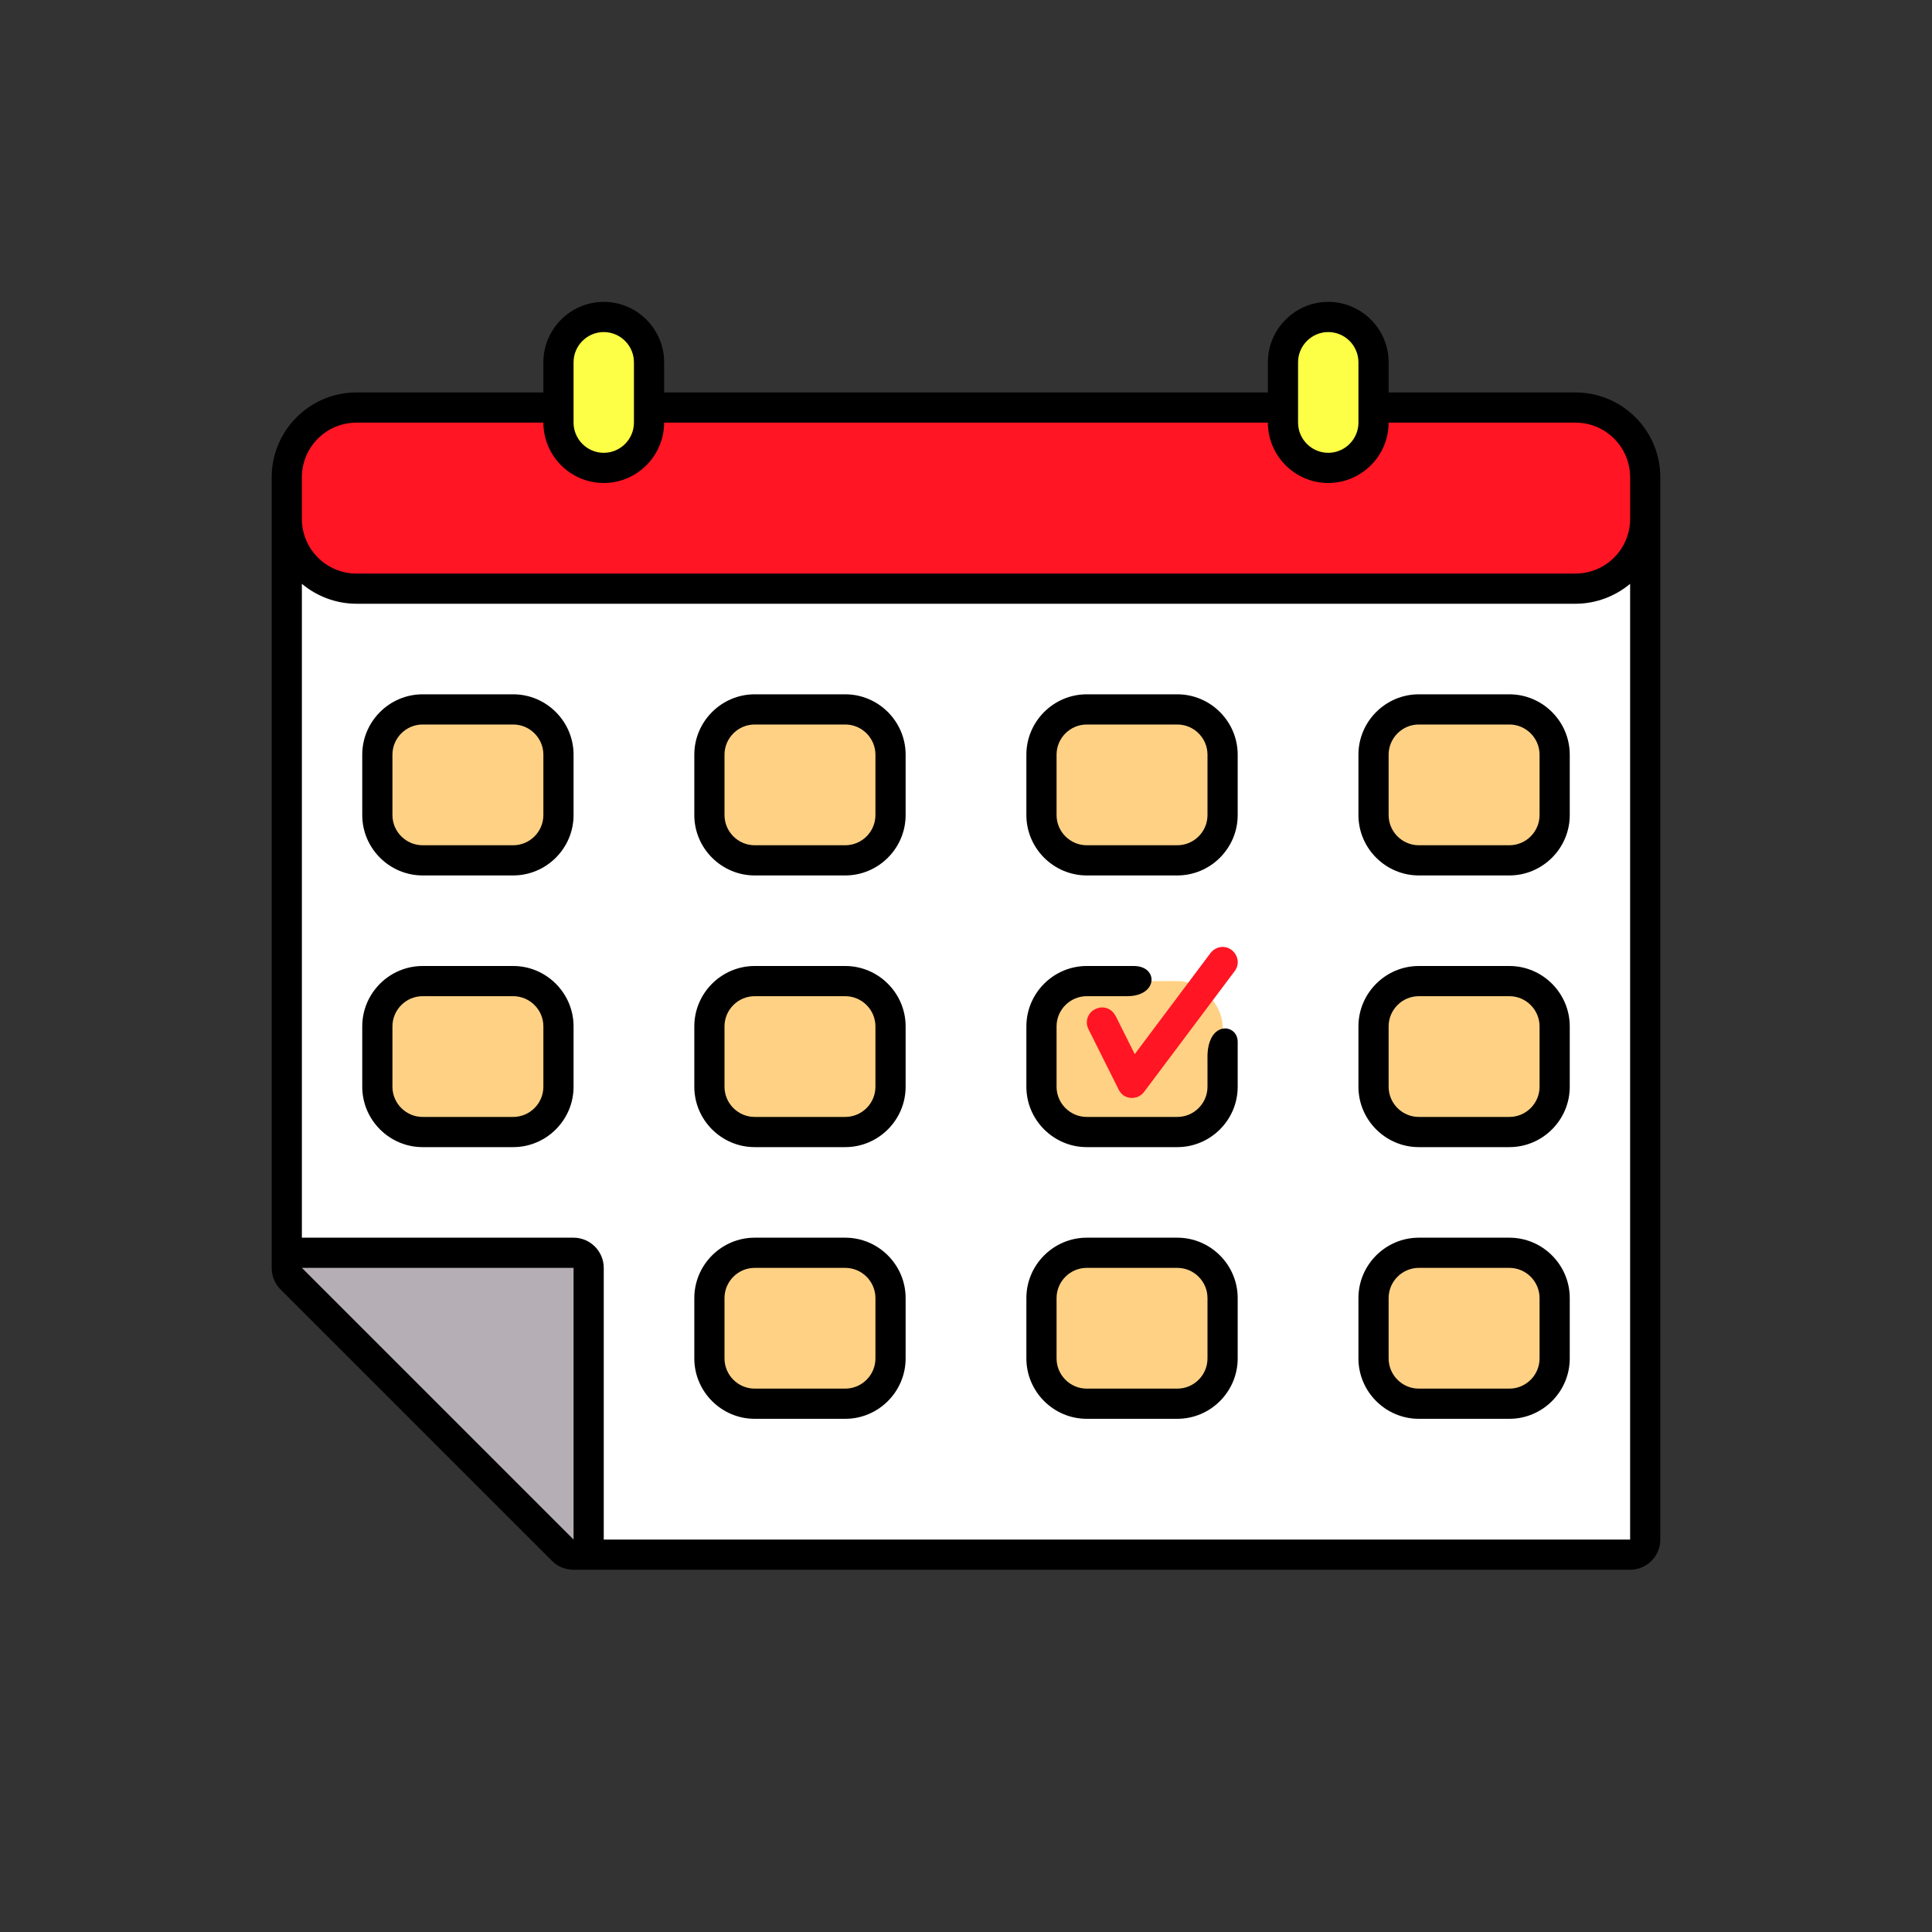 <svg xmlns="http://www.w3.org/2000/svg" viewBox="0 0 64 64" id="schedule"><rect x="0" y="0" width="64" height="64" fill="#333333" stroke="none"/><polygon fill="#fff" points="18.79 51.5 9.5 42.21 9.5 16.5 54.5 16.5 54.5 51.5 18.79 51.5"></polygon><rect width="45" height="6" x="9.5" y="13.5" fill="#ff1524" rx="2.31" ry="2.31"></rect><rect width="6" height="5" x="12.5" y="23.5" fill="#ffd184" rx="1.5" ry="1.5"></rect><rect width="6" height="5" x="23.5" y="23.5" fill="#ffd184" rx="1.5" ry="1.5"></rect><rect width="6" height="5" x="34.5" y="23.5" fill="#ffd184" rx="1.5" ry="1.5"></rect><rect width="6" height="5" x="45.5" y="23.5" fill="#ffd184" rx="1.5" ry="1.5"></rect><rect width="6" height="5" x="12.5" y="32.5" fill="#ffd184" rx="1.5" ry="1.5"></rect><rect width="6" height="5" x="23.5" y="32.5" fill="#ffd184" rx="1.5" ry="1.5"></rect><rect width="6" height="5" x="34.5" y="32.5" fill="#ffd184" rx="1.5" ry="1.5"></rect><rect width="6" height="5" x="45.5" y="32.5" fill="#ffd184" rx="1.5" ry="1.5"></rect><rect width="6" height="5" x="23.5" y="41.5" fill="#ffd184" rx="1.5" ry="1.5"></rect><rect width="6" height="5" x="34.5" y="41.5" fill="#ffd184" rx="1.5" ry="1.5"></rect><rect width="6" height="5" x="45.5" y="41.5" fill="#ffd184" rx="1.5" ry="1.5"></rect><path fill="#b5aeb5" d="M9.92,41.5h9.58v9.58c0,.42-.5,.63-.8,.33l-9.11-9.11c-.29-.29-.09-.8,.33-.8Z"></path><path fill="#fcff45" d="M20 15.5c-.83 0-1.5-.67-1.5-1.5v-2c0-.83.67-1.5 1.5-1.5s1.5.67 1.5 1.5v2c0 .83-.67 1.5-1.5 1.5zM44 15.5c-.83 0-1.5-.67-1.5-1.5v-2c0-.83.67-1.5 1.5-1.5s1.5.67 1.5 1.5v2c0 .83-.67 1.5-1.5 1.5z"></path><g><path d="M52.19,13h-6.19v-1c0-1.1-.9-2-2-2s-2,.9-2,2v1H22v-1c0-1.1-.9-2-2-2s-2,.9-2,2v1h-6.19c-1.55,0-2.81,1.26-2.81,2.81v26.19c0,.08,.01,.17,.03,.24,.04,.18,.13,.34,.26,.47l9,9c.13,.13,.29,.22,.47,.26,.08,.02,.16,.03,.24,.03H54c.55,0,1-.45,1-1V15.81c0-1.55-1.26-2.81-2.81-2.81Zm-9.19-1c0-.55,.45-1,1-1s1,.45,1,1v2c0,.55-.45,1-1,1s-1-.45-1-1v-2Zm-24,0c0-.55,.45-1,1-1s1,.45,1,1v2c0,.55-.45,1-1,1s-1-.45-1-1v-2Zm-9,3.81c0-1,.81-1.81,1.81-1.81h6.19c0,1.1,.9,2,2,2s2-.9,2-2h20c0,1.1,.9,2,2,2s2-.9,2-2h6.19c1,0,1.81,.81,1.81,1.81v1.38c0,1-.81,1.81-1.81,1.81H11.81c-1,0-1.81-.81-1.81-1.81v-1.38Zm0,26.19h9v9l-9-9Zm44,9H20v-9c0-.55-.45-1-1-1H10V19.34c.49,.41,1.13,.66,1.81,.66H52.19c.68,0,1.32-.25,1.81-.66v31.66Z"></path><path d="M17 23h-3c-1.1 0-2 .9-2 2v2c0 1.1.9 2 2 2h3c1.1 0 2-.9 2-2v-2c0-1.1-.9-2-2-2zm1 4c0 .55-.45 1-1 1h-3c-.55 0-1-.45-1-1v-2c0-.55.45-1 1-1h3c.55 0 1 .45 1 1v2zM28 23h-3c-1.1 0-2 .9-2 2v2c0 1.1.9 2 2 2h3c1.1 0 2-.9 2-2v-2c0-1.1-.9-2-2-2zm1 4c0 .55-.45 1-1 1h-3c-.55 0-1-.45-1-1v-2c0-.55.45-1 1-1h3c.55 0 1 .45 1 1v2zM39 23h-3c-1.1 0-2 .9-2 2v2c0 1.1.9 2 2 2h3c1.1 0 2-.9 2-2v-2c0-1.1-.9-2-2-2zm1 4c0 .55-.45 1-1 1h-3c-.55 0-1-.45-1-1v-2c0-.55.45-1 1-1h3c.55 0 1 .45 1 1v2zM50 23h-3c-1.1 0-2 .9-2 2v2c0 1.1.9 2 2 2h3c1.1 0 2-.9 2-2v-2c0-1.1-.9-2-2-2zm1 4c0 .55-.45 1-1 1h-3c-.55 0-1-.45-1-1v-2c0-.55.45-1 1-1h3c.55 0 1 .45 1 1v2zM17 32h-3c-1.1 0-2 .9-2 2v2c0 1.1.9 2 2 2h3c1.1 0 2-.9 2-2v-2c0-1.1-.9-2-2-2zm1 4c0 .55-.45 1-1 1h-3c-.55 0-1-.45-1-1v-2c0-.55.45-1 1-1h3c.55 0 1 .45 1 1v2zM28 32h-3c-1.1 0-2 .9-2 2v2c0 1.1.9 2 2 2h3c1.1 0 2-.9 2-2v-2c0-1.1-.9-2-2-2zm1 4c0 .55-.45 1-1 1h-3c-.55 0-1-.45-1-1v-2c0-.55.45-1 1-1h3c.55 0 1 .45 1 1v2zM40 35.09v.91c0 .55-.45 1-1 1h-3c-.55 0-1-.45-1-1v-2c0-.55.45-1 1-1h1.34c1.03 0 1.04-1 .22-1h-1.56c-1.1 0-2 .9-2 2v2c0 1.1.9 2 2 2h3c1.1 0 2-.9 2-2v-1.49c0-.62-1.04-.72-1 .58zM50 32h-3c-1.1 0-2 .9-2 2v2c0 1.1.9 2 2 2h3c1.1 0 2-.9 2-2v-2c0-1.1-.9-2-2-2zm1 4c0 .55-.45 1-1 1h-3c-.55 0-1-.45-1-1v-2c0-.55.45-1 1-1h3c.55 0 1 .45 1 1v2zM28 41h-3c-1.1 0-2 .9-2 2v2c0 1.1.9 2 2 2h3c1.1 0 2-.9 2-2v-2c0-1.1-.9-2-2-2zm1 4c0 .55-.45 1-1 1h-3c-.55 0-1-.45-1-1v-2c0-.55.45-1 1-1h3c.55 0 1 .45 1 1v2zM39 41h-3c-1.1 0-2 .9-2 2v2c0 1.1.9 2 2 2h3c1.1 0 2-.9 2-2v-2c0-1.1-.9-2-2-2zm1 4c0 .55-.45 1-1 1h-3c-.55 0-1-.45-1-1v-2c0-.55.45-1 1-1h3c.55 0 1 .45 1 1v2zM50 41h-3c-1.1 0-2 .9-2 2v2c0 1.1.9 2 2 2h3c1.1 0 2-.9 2-2v-2c0-1.1-.9-2-2-2zm1 4c0 .55-.45 1-1 1h-3c-.55 0-1-.45-1-1v-2c0-.55.45-1 1-1h3c.55 0 1 .45 1 1v2z"></path><path fill="#ff1524" d="M36.95,33.65c-.12-.25-.42-.35-.67-.22-.25,.12-.35,.42-.22,.67l1,2c.08,.16,.23,.26,.4,.27,.01,0,.03,0,.04,0,.16,0,.3-.07,.4-.2l3-4c.17-.22,.12-.53-.1-.7-.22-.17-.53-.12-.7,.1l-2.51,3.35-.64-1.28Z"></path></g></svg>